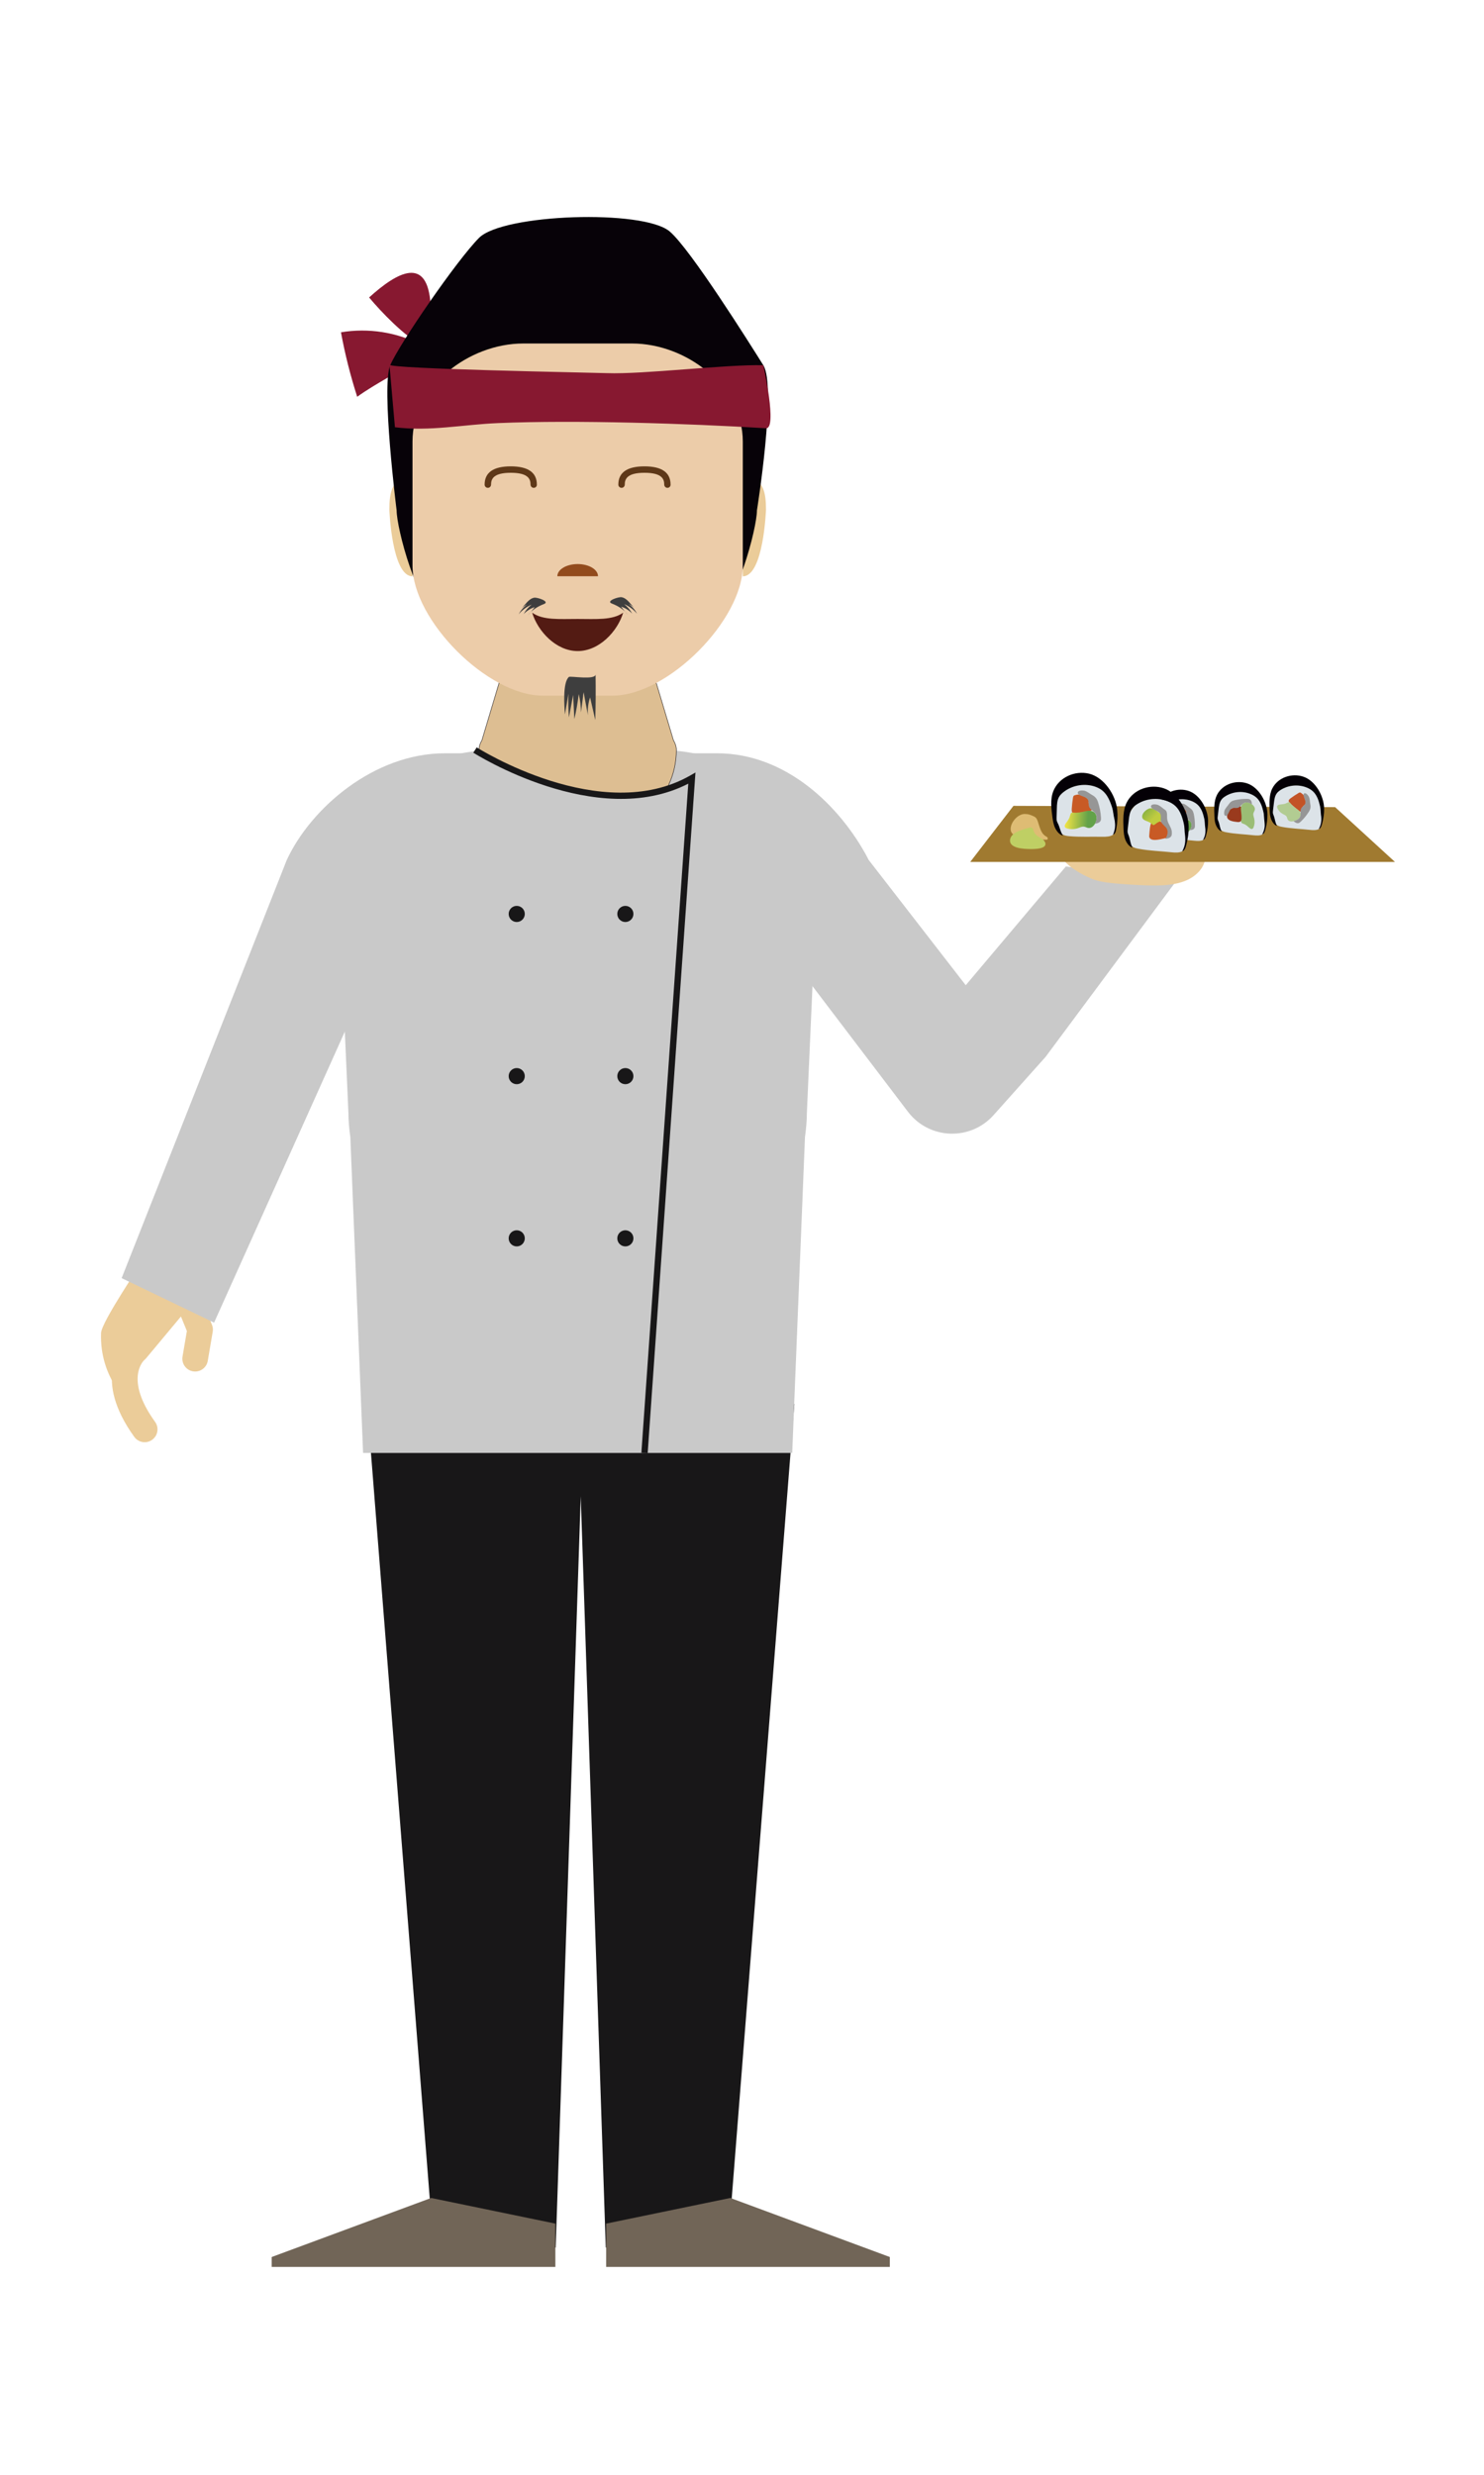 <?xml version="1.0" encoding="utf-8"?>
<!-- Generator: Adobe Illustrator 23.0.6, SVG Export Plug-In . SVG Version: 6.00 Build 0)  -->
<svg version="1.1" id="Capa_1" xmlns="http://www.w3.org/2000/svg" xmlns:xlink="http://www.w3.org/1999/xlink" x="0px" y="0px"
	 viewBox="0 0 300 500" style="enable-background:new 0 0 300 500;" xml:space="preserve">
<style type="text/css">
	.st0{fill:#363636;}
	.st1{fill:#202020;}
	.st2{fill:#2D363A;}
	.st3{fill:#F1D19E;}
	.st4{fill:#FFFFFF;}
	.st5{fill:#F1D19E;stroke:#272425;stroke-width:0.121;stroke-miterlimit:10;}
	.st6{fill:#F1F1F1;}
	.st7{fill:#272425;}
	.st8{fill:#1C1A1B;}
	.st9{fill:#1E2528;}
	.st10{fill:#B6B9C1;}
	.st11{fill:#FAF5EB;}
	.st12{fill:#48391D;}
	.st13{display:none;fill:#F1D19E;stroke:#272425;stroke-width:0.121;stroke-miterlimit:10;}
	.st14{fill:#4C2208;}
	.st15{fill:#884D12;}
	.st16{fill:#583C1C;}
	.st17{fill:#7F6528;}
	.st18{fill:#F5E1C2;}
	.st19{fill:none;}
	.st20{fill:#360000;}
	.st21{fill:#F5E1C2;stroke:#B5966E;stroke-width:0.118;stroke-miterlimit:10;}
	.st22{fill:#F5E1C2;stroke:#424140;stroke-width:0.118;stroke-miterlimit:10;}
	.st23{fill:#E0CEAB;stroke:#B5966E;stroke-width:0.121;stroke-miterlimit:10;}
	.st24{fill:#F5E1C2;stroke:#B5966E;stroke-width:0.109;stroke-miterlimit:10;}
	.st25{fill:#C09D38;}
	.st26{fill:none;stroke:#7E5E40;stroke-linecap:round;stroke-linejoin:round;stroke-miterlimit:10;}
	.st27{fill:#DD902F;}
	.st28{fill:none;stroke:#815E18;stroke-linecap:round;stroke-miterlimit:10;}
	.st29{fill:#B62228;}
	.st30{fill:#997B55;}
	.st31{fill:#723324;}
	.st32{fill:#E6E6E6;}
	.st33{fill:#7E5E40;}
	.st34{fill:#815E18;}
	.st35{fill:#CACACA;}
	.st36{fill:#333333;}
	.st37{fill:#1A1A1A;}
	.st38{fill:#4D4D4D;}
	.st39{fill:#F0DDC0;}
	.st40{fill:#A2867E;}
	.st41{fill:#040006;}
	.st42{fill:#353745;}
	.st43{fill:#F7E3C4;stroke:#B7986E;stroke-width:0.118;stroke-miterlimit:10;}
	.st44{display:none;fill:#F3D3A0;stroke:#272425;stroke-width:0.121;stroke-miterlimit:10;}
	.st45{fill:#F3D3A0;}
	.st46{fill:#D5D6D6;}
	.st47{fill:#744C15;stroke:#272425;stroke-width:0.121;stroke-miterlimit:10;}
	.st48{display:none;fill:#3E526A;}
	.st49{fill:#203847;}
	.st50{fill:#BC821F;}
	.st51{display:none;fill:#BC821F;}
	.st52{fill:#914310;}
	.st53{fill:#F7E3C4;stroke:#B7986E;stroke-width:0.109;stroke-miterlimit:10;}
	.st54{fill:#7B0032;}
	.st55{fill:#7F5E40;}
	.st56{fill:#979797;}
	.st57{fill:#B0B0B0;stroke:#7F7F7F;stroke-width:0.25;stroke-miterlimit:10;}
	.st58{fill:none;stroke:#979797;stroke-miterlimit:10;}
	.st59{fill:#BCBA9A;stroke:#7F7F7F;stroke-width:0.25;stroke-miterlimit:10;}
	.st60{fill:#7F7F7F;}
	.st61{fill:#5888A7;stroke:#7F7F7F;stroke-width:0.25;stroke-miterlimit:10;}
	.st62{fill:#C8C8C8;stroke:#7F7F7F;stroke-width:0.25;stroke-miterlimit:10;}
	.st63{fill:#B0B0B0;}
	.st64{fill:#B67849;}
	.st65{fill:#7F5032;}
	.st66{fill:#4C3018;}
	.st67{fill:#C4C4C4;}
	.st68{fill:#A52B31;}
	.st69{fill:#1C2853;}
	.st70{fill:#F8F8F8;}
	.st71{fill:#81D646;}
	.st72{fill:#DEC69A;}
	.st73{fill:#DB391D;}
	.st74{fill:#8F673C;}
	.st75{opacity:0.35;}
	.st76{fill:#6FB353;}
	.st77{opacity:0.7;}
	.st78{fill:#DDC092;}
	.st79{fill:url(#);}
	.st80{fill:#754C24;}
	.st81{fill:#243B56;}
	.st82{fill:#CEAE7E;}
	.st83{fill:#EFDE96;}
	.st84{fill:#E0C9A7;stroke:#B9926A;stroke-width:0.121;stroke-miterlimit:10;}
	.st85{fill:#F1DDBE;stroke:#B9926A;stroke-width:0.118;stroke-miterlimit:10;}
	.st86{fill:#040006;stroke:#221D1F;stroke-width:0.121;stroke-miterlimit:10;}
	.st87{fill:#1F1F1F;}
	.st88{fill:#7D1C7C;}
	.st89{fill:#393A3A;}
	.st90{fill:#414040;}
	.st91{fill:#F1DDBE;stroke:#B9926A;stroke-width:0.109;stroke-miterlimit:10;}
	.st92{fill:#871830;}
	.st93{fill:#D68A2D;}
	.st94{fill:#845C3B;}
	.st95{fill:#F1DDBE;}
	.st96{fill:#F2DEBF;stroke:#B9926A;stroke-width:0.118;stroke-miterlimit:10;}
	.st97{fill:#696A69;}
	.st98{fill:#8F8F8F;}
	.st99{fill:#7E7F7F;}
	.st100{fill:#BDBDBC;}
	.st101{fill:#F4EEAA;}
	.st102{fill:#585756;}
	.st103{fill:#757474;}
	.st104{fill:#9E9F9F;}
	.st105{opacity:0.43;fill:#9E9F9F;}
	.st106{fill:#7A7D80;}
	.st107{fill:#636569;}
	.st108{fill:none;stroke:#B9926A;stroke-width:0.118;stroke-miterlimit:10;}
	.st109{fill:#EBCC99;}
	.st110{fill:#C9C9C9;}
	.st111{fill:#181718;}
	.st112{fill:#716557;}
	.st113{fill:#DDBE92;stroke:#221D1F;stroke-width:0.096;stroke-miterlimit:10;}
	.st114{fill:#070208;}
	.st115{display:none;fill:#EBCC99;stroke:#221D1F;stroke-width:0.096;stroke-miterlimit:10;}
	.st116{fill:#ECCCA9;}
	.st117{fill:#531B13;}
	.st118{fill:#924B1D;}
	.st119{fill:#5E3818;}
	.st120{fill:#3E3E3E;}
	.st121{fill:#A07A30;}
	.st122{fill:#DCE3E8;}
	.st123{fill:#C85A25;}
	.st124{fill:url(#SVGID_1_);}
	.st125{fill:#969696;}
	.st126{fill:#C35326;}
	.st127{fill:#B2CC92;}
	.st128{fill:#9A3A1D;}
	.st129{fill:#9BBD75;}
	.st130{fill:url(#SVGID_2_);}
	.st131{fill:url(#SVGID_3_);}
	.st132{fill:#DEBC74;}
	.st133{fill:#BFCF64;}
	.st134{clip-path:url(#SVGID_8_);}
	.st135{fill-rule:evenodd;clip-rule:evenodd;fill:#4D4D4D;}
	.st136{fill:#83632F;}
	.st137{fill-rule:evenodd;clip-rule:evenodd;fill:#B3B3B3;}
	.st138{fill-rule:evenodd;clip-rule:evenodd;fill:#666666;}
	.st139{fill-rule:evenodd;clip-rule:evenodd;fill:#333333;}
	.st140{fill-rule:evenodd;clip-rule:evenodd;fill:url(#SVGID_9_);}
	.st141{fill-rule:evenodd;clip-rule:evenodd;fill:#5B5A5C;}
	.st142{fill-rule:evenodd;clip-rule:evenodd;fill:url(#SVGID_10_);}
	.st143{fill-rule:evenodd;clip-rule:evenodd;fill:#474846;}
	.st144{opacity:0.5;fill-rule:evenodd;clip-rule:evenodd;fill:#F2F2F2;}
	.st145{fill:url(#SVGID_11_);}
	.st146{fill:url(#SVGID_12_);}
	.st147{fill:url(#SVGID_13_);}
	.st148{fill:url(#SVGID_14_);}
	.st149{fill:url(#SVGID_15_);}
	.st150{fill:url(#SVGID_16_);}
	.st151{fill:url(#SVGID_17_);}
	.st152{fill:url(#SVGID_18_);}
	.st153{fill:url(#SVGID_19_);}
	.st154{fill:url(#SVGID_20_);}
	.st155{opacity:0.5;fill-rule:evenodd;clip-rule:evenodd;fill:#4D4D4D;}
	.st156{opacity:0.2;fill-rule:evenodd;clip-rule:evenodd;fill:#887B9B;}
	.st157{opacity:0.3;fill-rule:evenodd;clip-rule:evenodd;fill:#887B9B;}
	.st158{opacity:0.2;fill-rule:evenodd;clip-rule:evenodd;fill:#333333;}
	.st159{fill-rule:evenodd;clip-rule:evenodd;fill:#808080;}
	.st160{fill:url(#SVGID_21_);}
	.st161{fill:url(#SVGID_22_);}
	.st162{fill:url(#SVGID_23_);}
	.st163{fill:url(#SVGID_24_);}
	.st164{fill:url(#SVGID_25_);}
	.st165{fill:url(#SVGID_26_);}
	.st166{fill:url(#SVGID_27_);}
	.st167{fill:url(#SVGID_28_);}
	.st168{fill:url(#SVGID_29_);}
	.st169{fill:url(#SVGID_30_);}
	.st170{opacity:0.2;fill-rule:evenodd;clip-rule:evenodd;fill:#4D4D4D;}
	.st171{fill-rule:evenodd;clip-rule:evenodd;fill:#E6E6E6;}
	.st172{fill-rule:evenodd;clip-rule:evenodd;fill:url(#SVGID_31_);}
	.st173{fill-rule:evenodd;clip-rule:evenodd;fill:#9E7537;}
	.st174{fill-rule:evenodd;clip-rule:evenodd;fill:#999999;}
	.st175{fill-rule:evenodd;clip-rule:evenodd;fill:url(#SVGID_32_);}
	.st176{fill:#9E7537;}
	.st177{fill:url(#SVGID_33_);}
	.st178{fill:#808080;}
	.st179{fill-rule:evenodd;clip-rule:evenodd;fill:none;}
	.st180{clip-path:url(#SVGID_8_);fill:#7A7A7A;}
	.st181{clip-path:url(#SVGID_8_);fill:#4D4D4D;}
	.st182{opacity:0.2;clip-path:url(#SVGID_8_);fill:#4D4D4D;}
	.st183{clip-path:url(#SVGID_8_);fill-rule:evenodd;clip-rule:evenodd;fill:#B3B3B3;}
	.st184{clip-path:url(#SVGID_8_);fill-rule:evenodd;clip-rule:evenodd;fill:#4D4D4D;}
	
		.st185{clip-path:url(#SVGID_8_);fill-rule:evenodd;clip-rule:evenodd;fill:none;stroke:url(#SVGID_34_);stroke-width:0.75;stroke-miterlimit:10;}
	
		.st186{clip-path:url(#SVGID_8_);fill-rule:evenodd;clip-rule:evenodd;fill:none;stroke:url(#SVGID_35_);stroke-width:0.5;stroke-miterlimit:10;}
	
		.st187{clip-path:url(#SVGID_8_);fill-rule:evenodd;clip-rule:evenodd;fill:none;stroke:url(#SVGID_36_);stroke-width:0.75;stroke-miterlimit:10;}
	.st188{clip-path:url(#SVGID_8_);fill:#83632F;}
	
		.st189{clip-path:url(#SVGID_8_);fill-rule:evenodd;clip-rule:evenodd;fill:none;stroke:url(#SVGID_37_);stroke-width:0.75;stroke-miterlimit:10;}
	
		.st190{clip-path:url(#SVGID_8_);fill-rule:evenodd;clip-rule:evenodd;fill:none;stroke:url(#SVGID_38_);stroke-width:0.5;stroke-miterlimit:10;}
	.st191{fill:#E8C78F;}
	.st192{fill:#A38F69;}
	.st193{fill:#C3C09A;}
	.st194{fill:#EFDEC5;}
	.st195{fill:#827455;}
	.st196{fill:#C9D5D7;}
	.st197{fill:#BAD9DA;}
	.st198{fill:#DEEADE;}
	.st199{fill:#CCAF80;}
	.st200{fill:#B49D73;}
	.st201{fill:#8F7E5C;}
	.st202{fill:#B09970;}
	.st203{fill:#747373;}
	.st204{fill:#C0C0C0;}
	.st205{fill:#8C8C8B;}
	.st206{fill:#6B6B6A;}
	.st207{fill:#B1251E;}
	.st208{fill:#6AA745;}
	.st209{fill:#B1BDBF;}
	.st210{fill:none;stroke:#FFFFFF;stroke-width:6;stroke-miterlimit:10;}
	.st211{fill:#80623E;}
	.st212{fill:#B56923;}
	.st213{fill:#A25923;}
	.st214{fill:#D47A45;}
	.st215{fill:#9A5621;}
	.st216{fill:#DA8C4A;}
	.st217{fill:#C0A67A;}
	.st218{fill:#988562;}
	.st219{fill:#7D6E51;}
	.st220{fill:#487134;}
	.st221{fill:#CECECE;}
	.st222{fill:#EFDCB1;}
	.st223{fill:#C8304E;}
</style>
<g>
	<path class="st92" d="M85.18,69.68c-4.95-2.57-10.75-3.47-16.25-2.54c0.81,4.4,1.91,8.76,3.28,13.02
		c8.27-5.92,15.57-6.57,14.83-18.62c-0.61-9.97-6.73-6.6-12.42-1.44C77.08,63.05,81.73,67.88,85.18,69.68z"/>
	<g>
		<g>
			<g>
				<g>
					<g>
						<g>
							<path class="st109" d="M29.25,291.38c-0.8,0-1.59-0.37-2.1-1.07c-8.4-11.65-2.81-18.05-1.51-19.3l9.73-11.64
								c0.58-0.7,1.48-1.04,2.38-0.9c0.9,0.14,1.66,0.74,2,1.58l3.1,7.61c0.18,0.45,0.24,0.94,0.15,1.41L42,274.95
								c-0.24,1.41-1.58,2.35-2.99,2.11c-1.41-0.24-2.35-1.58-2.11-2.99l0.88-5.15l-1.2-2.94l-7.07,8.47
								c-0.11,0.13-0.22,0.24-0.35,0.34c-0.13,0.12-4.06,3.82,2.19,12.48c0.84,1.16,0.57,2.78-0.58,3.61
								C30.31,291.23,29.78,291.38,29.25,291.38z"/>
							<path class="st109" d="M37.89,260.25L26.48,274.3c0,0-2.18,5.46-0.15,9.38c0,0-6.24-5.11-5.9-14.37
								c0.08-2.26,8.42-14.44,8.21-14.37C28.4,255.01,37.89,260.25,37.89,260.25z"/>
						</g>
					</g>
					<g>
						<path class="st110" d="M237.71,178.09l-26.34,35.44l-10.52,11.77c-4.7,5.26-13.03,4.93-17.3-0.68l-30.35-39.91
							c-2.59-4.7-6.29-7.59-8.29-7.59H89.94c-2.86,0-7.84,3.79-9.35,7.11l-0.08,0.17l-37.23,82.82l-18.69-8.99l33.36-84.43
							c4.83-10.5,17.65-21.61,32-21.61h54.98c14.12,0,24.96,10.84,30.39,20.99l0.28,0.55l19.63,25.32l20.24-23.99L237.71,178.09z"/>
						<g>
							<polygon class="st111" points="119.26,283.66 118.02,283.66 116.78,283.66 115.54,283.66 74.21,283.66 87.66,454.09 
								112.34,454.09 116.78,320.93 117.4,302.31 118.02,320.93 122.46,454.09 147.14,454.09 160.59,283.66 							"/>
							<path class="st110" d="M165.02,181.8c0-18-14.55-30.26-31.48-30.26h-33.53c-16.94,0-31.48,12.26-31.48,30.26l1.91,43.13
								c0,1.49,0.14,3.1,0.38,4.78l2.58,63.84h86.75l2.58-63.83c0.24-1.69,0.38-3.3,0.38-4.79L165.02,181.8z"/>
							<g>
								<polygon class="st112" points="112.27,458 54.92,458 54.92,456 87.16,444.07 112.27,449.25 								"/>
								<polygon class="st112" points="122.54,458 179.88,458 179.88,456 147.64,444.07 122.54,449.25 								"/>
							</g>
							<path class="st113" d="M136.73,151.54L136.73,151.54c0-0.71-0.22-1.36-0.59-1.97l-5.65-18.85h-27.42l-5.65,18.85
								c-0.37,0.61-0.59,1.26-0.59,1.97v0l0,0v0c0,10.01,8.93,18.13,19.95,18.13C127.8,169.67,136.73,161.55,136.73,151.54
								L136.73,151.54L136.73,151.54z"/>
						</g>
					</g>
				</g>
			</g>
			<g>
				<g>
					<path class="st109" d="M83.4,116.44c-4.2,0-4.69-13.47-4.69-13.47c0-3.43,0.49-6.69,4.69-6.69l0,0V116.44z"/>
					<path class="st109" d="M150.16,116.44c4.2,0,4.69-13.47,4.69-13.47c0-3.43-0.49-6.69-4.69-6.69l0,0V116.44z"/>
				</g>
				<path class="st114" d="M153.02,103.12c0,3.67-4.27,19.58-7.94,19.58H88.12c-3.67,0-7.94-15.91-7.94-19.58
					c0,0-3.15-25.01-1.29-29.34c1.86-4.33,13.44-21.19,17.95-25.72c4.84-4.86,33.22-5.82,38.55-1.29
					c4.2,3.57,16.21,22.7,18.92,27.02C157.03,78.1,153.02,103.12,153.02,103.12z"/>
				<g>
					<path class="st115" d="M150.16,114.27c0,11.06-15.21,26.27-26.27,26.27h-14.23c-11.06,0-26.27-15.21-26.27-26.27V89.2
						c0-11.06,15.21-26.27,26.27-26.27h14.23c11.06,0,26.27,15.21,26.27,26.27V114.27z"/>
					<path class="st116" d="M150.16,114.27c0,11.06-15.21,26.27-26.27,26.27h-14.23c-11.06,0-26.27-15.21-26.27-26.27V89.2
						c0-11.06,11.33-19.8,22.39-19.8h21.99c11.06,0,22.39,8.74,22.39,19.8V114.27z"/>
				</g>
				<g>
					<path class="st117" d="M107.58,123.78c1.12,3.73,4.81,7.76,9.2,7.76c4.39,0,8.08-4.03,9.2-7.76c-2.16,1.56-5.48,1.27-9.2,1.27
						S109.74,125.34,107.58,123.78z"/>
				</g>
				<path class="st118" d="M112.67,116.42c0-1.36,1.84-2.46,4.11-2.46c2.27,0,4.11,1.1,4.11,2.46"/>
				<g>
					<g>
						<path class="st119" d="M107.9,98.56c-0.36,0-0.65-0.29-0.65-0.65c0-1.11-0.45-2.39-3.99-2.39c-3.54,0-3.99,1.28-3.99,2.39
							c0,0.36-0.29,0.65-0.65,0.65s-0.65-0.29-0.65-0.65c0-2.45,1.78-3.69,5.28-3.69c3.5,0,5.28,1.24,5.28,3.69
							C108.55,98.27,108.26,98.56,107.9,98.56z"/>
					</g>
					<g>
						<path class="st119" d="M134.93,98.56c-0.36,0-0.65-0.29-0.65-0.65c0-1.11-0.45-2.39-3.99-2.39c-3.54,0-3.99,1.28-3.99,2.39
							c0,0.36-0.29,0.65-0.65,0.65s-0.65-0.29-0.65-0.65c0-2.45,1.78-3.69,5.28-3.69c3.51,0,5.28,1.24,5.28,3.69
							C135.58,98.27,135.29,98.56,134.93,98.56z"/>
					</g>
				</g>
			</g>
		</g>
	</g>
	<path class="st92" d="M78.73,73.68c0.37,4.21,0.74,8.43,1.11,12.64c7.1,0.88,13.69-0.54,20.84-0.84
		c15.71-0.66,38.33,0.08,54.18,1.04c2.32,0.14-0.54-12.73-0.54-12.73c-7.52-0.2-24.15,1.87-31.68,1.6
		C118.88,75.26,78.8,74.55,78.73,73.68z"/>
	<g>
		<path class="st110" d="M96.03,151.53c0,0,25.3,16.29,43.84,5.68l-9.57,126.45"/>
		<path class="st111" d="M130.93,293.6l-1.27-0.1l9.48-135.17c-18.56,9.53-43.21-6.1-43.46-6.26l0.69-1.07
			c0.25,0.16,25.19,15.95,43.18,5.67l1.04-0.6L130.93,293.6z"/>
	</g>
	<circle class="st111" cx="104.46" cy="184.65" r="1.63"/>
	<circle class="st111" cx="126.42" cy="184.65" r="1.63"/>
	<circle class="st111" cx="104.46" cy="217.42" r="1.63"/>
	<circle class="st111" cx="126.42" cy="217.42" r="1.63"/>
	<circle class="st111" cx="104.46" cy="250.19" r="1.63"/>
	<circle class="st111" cx="126.42" cy="250.19" r="1.63"/>
	<path class="st120" d="M105.45,122.88c0.33-0.31,0.72-0.57,1.14-0.75c-0.73,0.5-1.32,1.18-1.72,1.97c0.69-0.85,1.6-1.53,2.61-1.94
		c-0.67,0.51-1.23,1.17-1.62,1.91c0.61-0.65,1.38-1.14,2.23-1.41c-0.43,0.58-0.89,1.14-1.37,1.68c0.78-1.1,2-1.82,3.26-2.31
		c1.26-0.49-1.37-1.4-2.01-1.27C106.87,120.97,106.2,122.17,105.45,122.88z"/>
	<path class="st120" d="M128.2,122.78c-0.33-0.31-0.72-0.57-1.14-0.75c0.73,0.5,1.32,1.18,1.72,1.97c-0.69-0.85-1.6-1.53-2.61-1.94
		c0.67,0.51,1.23,1.17,1.62,1.91c-0.61-0.65-1.38-1.14-2.23-1.41c0.43,0.58,0.89,1.14,1.37,1.68c-0.78-1.1-2-1.82-3.26-2.31
		c-1.26-0.49,1.37-1.4,2.01-1.27C126.78,120.87,127.45,122.07,128.2,122.78z"/>
	<path class="st120" d="M120.4,136.24c0.05,3.08,0.03,6.16-0.06,9.24c-0.35-1.53-0.7-3.05-1.05-4.58c-0.38,1.15-0.53,2.38-0.44,3.59
		c-0.29-1.54-0.58-3.09-0.87-4.63c-0.18,1.36-0.35,2.72-0.53,4.08c-0.01-1.24-0.16-2.49-0.45-3.7c-0.21,1.69-0.5,3.37-0.89,5.04
		c-0.08-1.62-0.17-3.24-0.25-4.87c-0.28,1.51-0.57,3.01-0.85,4.52c-0.12-1.59-0.15-3.18-0.1-4.77c-0.23,1.39-0.47,2.78-0.7,4.17
		c-0.13-1.49-0.5-6.48,0.8-7.56C115.29,136.53,120.42,137.47,120.4,136.24z"/>
	<path class="st109" d="M221.2,177.73c1.47,0.48,3.04,0.66,4.6,0.79c1.97,0.17,3.95,0.29,5.93,0.35c2.73,0.09,5.56,0.05,7.99-0.95
		s4.32-3.21,3.87-5.52c-5.52-1.13-11.21-0.05-16.84-0.32c-2.33-0.11-10.4-2.26-11.91-0.4C213.06,173.84,219.3,177.1,221.2,177.73z"
		/>
	<polygon class="st121" points="282,174.14 196.14,174.14 204.88,162.81 269.9,163.07 	"/>
	<g>
		<path class="st122" d="M216.17,168.94c-0.48-0.04-0.98-0.11-1.39-0.37c-0.29-0.19-0.51-0.48-0.69-0.78
			c-1.05-1.82-1.08-4.42-0.19-6.35c1.04-2.25,3.9-3.08,6.22-2.81c3.37,0.4,4.5,2.72,5.02,5.79c0.13,0.77,0.26,1.53,0.39,2.3
			c0.35,2.1-0.99,2.37-2.73,2.34C220.59,169.01,218.39,169.14,216.17,168.94z"/>
		<path class="st41" d="M213.35,167.39c-0.34-0.67-0.48-1.42-0.58-2.16c-0.23-1.72-0.5-3.72,0.16-5.38c1.12-2.83,4.4-4.23,7.23-3.54
			c3.04,0.74,5.39,4.29,5.69,7.28c0.12,1.23,0.06,2.45-0.15,3.67c-0.08,0.48-0.17,1.17-0.7,1.4c0.27-0.67,0.41-1.21,0.42-1.93
			c0-0.45-0.07-1.02-0.18-1.45c-0.18-0.71-0.19-1.45-0.42-2.15c-0.42-1.29-0.96-2.62-2.03-3.46c-0.49-0.38-1.06-0.64-1.65-0.82
			c-2.07-0.61-4.42-0.17-6.12,1.16c-0.35,0.27-0.68,0.59-0.91,0.97c-0.41,0.69-0.44,1.54-0.46,2.34c-0.02,0.6-0.03,1.2-0.05,1.8
			c-0.01,0.27-0.01,0.54,0.06,0.79c0.07,0.22,0.19,0.41,0.28,0.62c0.36,0.79,0.45,1.59,0.96,2.29
			C214.22,168.69,213.65,167.98,213.35,167.39z"/>
		<path class="st123" d="M220.5,163.79c0.05-0.01,0.1-0.02,0.14-0.06c0.07-0.08,0.03-0.2-0.02-0.29c-0.25-0.44-0.6-0.88-0.56-1.38
			c0.01-0.12,0.04-0.24,0.02-0.36c-0.02-0.1-0.09-0.19-0.17-0.27c-0.36-0.38-0.87-0.58-1.36-0.76c-0.15-0.06-0.3-0.11-0.45-0.13
			c-0.25-0.03-0.49,0.03-0.73,0.1c-0.11,0.03-0.23,0.06-0.31,0.15c-0.1,0.1-0.12,0.24-0.15,0.38c-0.12,0.74-0.2,1.49-0.25,2.24
			c-0.06,1.01,0.33,0.99,1.19,0.87C218.73,164.15,219.62,163.99,220.5,163.79z"/>
		
			<linearGradient id="SVGID_1_" gradientUnits="userSpaceOnUse" x1="-97.418" y1="287.315" x2="-91.057" y2="287.315" gradientTransform="matrix(0.998 0.056 -0.056 0.998 328.794 -115.877)">
			<stop  offset="6.968436e-03" style="stop-color:#ECE144"/>
			<stop  offset="0.7" style="stop-color:#63A24A"/>
			<stop  offset="0.984" style="stop-color:#63A24A"/>
		</linearGradient>
		<path class="st124" d="M215.62,166.13c-0.24,0.3-0.53,0.72-0.29,1.03c0.09,0.12,0.24,0.17,0.38,0.21
			c0.71,0.21,1.49,0.19,2.19-0.05c0.42-0.15,0.84-0.37,1.27-0.3c0.29,0.05,0.55,0.22,0.84,0.26c0.58,0.08,1.09-0.38,1.37-0.89
			c0.21-0.38,0.34-0.82,0.31-1.25c-0.03-0.43-0.24-0.87-0.61-1.11c-0.64-0.43-1.49-0.17-2.24,0c-0.41,0.09-0.83,0.15-1.25,0.17
			c-0.27,0.02-0.84-0.1-1.05,0.06c-0.16,0.13-0.27,0.78-0.37,0.99C216.02,165.57,215.83,165.86,215.62,166.13z"/>
		<path class="st125" d="M219.44,161.12c0.17,0.1,0.34,0.23,0.45,0.39c0.28,0.43,0.1,1.02,0.29,1.5c0.23,0.59,0.95,0.85,1.29,1.38
			c0.39,0.6,0.23,1.42-0.12,2.04c0.45-0.08,0.96-0.21,1.15-0.62c0.1-0.21,0.09-0.45,0.07-0.68c-0.07-1.03-0.27-2.06-0.59-3.05
			c-0.23-0.71-0.55-1.1-1.2-1.46c-0.46-0.25-0.94-0.66-1.43-0.83c-0.35-0.13-1.4-0.18-1.47,0.35
			C217.81,160.66,219.1,160.91,219.44,161.12z"/>
	</g>
	<g>
		<path class="st122" d="M259.23,167.07c-0.4-0.07-0.81-0.16-1.13-0.41c-0.23-0.18-0.39-0.44-0.51-0.7
			c-0.74-1.59-0.57-3.74,0.32-5.27c1.03-1.78,3.48-2.26,5.39-1.86c2.78,0.58,3.55,2.6,3.75,5.17c0.05,0.64,0.1,1.29,0.15,1.93
			c0.14,1.76-1,1.89-2.45,1.73C262.91,167.46,261.06,167.41,259.23,167.07z"/>
		<path class="st41" d="M256.99,165.57c-0.23-0.58-0.3-1.21-0.32-1.83c-0.06-1.44-0.14-3.12,0.53-4.44
			c1.15-2.26,3.98-3.17,6.29-2.38c2.47,0.84,4.17,3.96,4.19,6.45c0.01,1.02-0.13,2.03-0.4,3.02c-0.1,0.39-0.23,0.96-0.68,1.11
			c0.27-0.53,0.43-0.97,0.49-1.57c0.04-0.37,0.02-0.85-0.04-1.21c-0.09-0.6-0.05-1.22-0.19-1.81c-0.25-1.1-0.6-2.24-1.43-3.02
			c-0.38-0.35-0.83-0.61-1.32-0.8c-1.68-0.66-3.67-0.47-5.19,0.49c-0.31,0.2-0.61,0.43-0.83,0.74c-0.39,0.54-0.48,1.24-0.56,1.9
			c-0.06,0.49-0.12,0.99-0.18,1.48c-0.03,0.22-0.05,0.44-0.01,0.66c0.04,0.18,0.13,0.35,0.19,0.53c0.24,0.68,0.26,1.35,0.63,1.97
			C257.62,166.71,257.2,166.08,256.99,165.57z"/>
		<path class="st126" d="M262.74,163.93c0.03,0.03,0.07,0.05,0.11,0.06c0.09,0.01,0.14-0.09,0.17-0.17
			c0.15-0.39,0.24-0.85,0.58-1.09c0.08-0.06,0.18-0.1,0.24-0.18c0.05-0.07,0.07-0.16,0.08-0.25c0.05-0.44-0.1-0.87-0.24-1.28
			c-0.04-0.12-0.09-0.25-0.16-0.36c-0.11-0.17-0.29-0.3-0.45-0.42c-0.08-0.06-0.16-0.12-0.26-0.12c-0.11-0.01-0.22,0.05-0.32,0.11
			c-0.54,0.32-1.06,0.67-1.56,1.03c-0.68,0.5-0.45,0.74,0.08,1.23C261.56,162.98,262.14,163.47,262.74,163.93z"/>
		<path class="st127" d="M258.98,162.52c-0.31,0.02-0.72,0.08-0.8,0.38c-0.03,0.11,0,0.23,0.04,0.33c0.2,0.51,0.59,0.94,1.08,1.21
			c0.29,0.16,0.64,0.27,0.8,0.56c0.11,0.19,0.12,0.43,0.23,0.61c0.22,0.37,0.77,0.41,1.23,0.3c0.34-0.08,0.69-0.24,0.95-0.49
			c0.26-0.25,0.44-0.59,0.42-0.93c-0.03-0.59-0.6-0.93-1.07-1.26c-0.25-0.18-0.49-0.39-0.71-0.61c-0.14-0.14-0.34-0.53-0.54-0.56
			c-0.16-0.02-0.63,0.26-0.81,0.32C259.54,162.44,259.26,162.5,258.98,162.52z"/>
		<path class="st125" d="M263.87,161.83c0.02,0.17,0.04,0.34-0.01,0.5c-0.12,0.41-0.6,0.61-0.81,0.98
			c-0.25,0.46-0.03,1.06-0.19,1.57c-0.17,0.57-0.78,0.9-1.37,1.01c0.29,0.24,0.65,0.5,1.01,0.41c0.18-0.05,0.33-0.18,0.47-0.31
			c0.62-0.6,1.17-1.27,1.63-2c0.33-0.53,0.41-0.94,0.28-1.55c-0.09-0.43-0.08-0.95-0.24-1.37c-0.11-0.29-0.63-1-1.01-0.76
			C263.29,160.54,263.82,161.5,263.87,161.83z"/>
	</g>
	<g>
		<path class="st122" d="M247.99,168.17c-0.39-0.07-0.79-0.16-1.1-0.4c-0.22-0.18-0.38-0.42-0.5-0.68
			c-0.72-1.55-0.55-3.64,0.31-5.13c1-1.73,3.38-2.2,5.24-1.81c2.71,0.57,3.45,2.53,3.65,5.04c0.05,0.63,0.1,1.25,0.15,1.88
			c0.14,1.72-0.97,1.84-2.38,1.68C251.57,168.55,249.77,168.5,247.99,168.17z"/>
		<path class="st41" d="M245.81,166.71c-0.23-0.56-0.29-1.18-0.31-1.79c-0.06-1.41-0.13-3.04,0.52-4.32
			c1.12-2.2,3.87-3.08,6.12-2.32c2.41,0.82,4.06,3.85,4.08,6.28c0.01,1-0.13,1.98-0.38,2.94c-0.1,0.38-0.22,0.93-0.67,1.08
			c0.26-0.52,0.42-0.95,0.48-1.52c0.04-0.36,0.02-0.82-0.04-1.18c-0.09-0.58-0.05-1.18-0.18-1.76c-0.24-1.07-0.59-2.18-1.39-2.94
			c-0.37-0.34-0.81-0.59-1.28-0.78c-1.63-0.65-3.57-0.46-5.05,0.48c-0.31,0.19-0.6,0.42-0.81,0.72c-0.38,0.53-0.47,1.21-0.55,1.85
			c-0.06,0.48-0.11,0.96-0.17,1.44c-0.03,0.21-0.05,0.43-0.01,0.64c0.04,0.18,0.12,0.34,0.19,0.52c0.24,0.66,0.25,1.31,0.61,1.92
			C246.43,167.82,246.01,167.21,245.81,166.71z"/>
		<path class="st128" d="M249.88,163.06c-0.05,0.01-0.1,0.02-0.14,0.03c-0.91,0.16-1.46,0.73-1.66,1.61
			c-0.25,1.14,1.28,1.29,2.06,1.38c0.67,0.08,0.95-0.27,0.93-0.9c-0.02-0.47,0.1-1.83-0.19-2.19c0,0,0,0,0,0
			c-0.3-0.35-1.86,0.33-2.19,0.51c-0.37,0.2-0.71,0.5-0.88,0.89c0.29-0.35,0.63-0.46,0.92-0.81c0.07-0.08,0.17-0.17,0.27-0.14"/>
		<path class="st129" d="M252.41,167.12c0.23,0.22,0.54,0.48,0.81,0.31c0.1-0.07,0.16-0.18,0.2-0.29c0.22-0.56,0.26-1.19,0.12-1.78
			c-0.09-0.35-0.24-0.71-0.15-1.06c0.06-0.23,0.22-0.43,0.27-0.66c0.11-0.46-0.23-0.91-0.62-1.18c-0.29-0.2-0.63-0.34-0.99-0.34
			c-0.35-0.01-0.72,0.13-0.94,0.41c-0.39,0.49-0.24,1.2-0.17,1.82c0.04,0.34,0.06,0.68,0.05,1.02c-0.01,0.22-0.15,0.68-0.03,0.85
			c0.09,0.14,0.61,0.27,0.77,0.37C251.98,166.75,252.21,166.92,252.41,167.12z"/>
		<path class="st125" d="M248.66,163.65c0.1-0.13,0.21-0.26,0.35-0.33c0.37-0.2,0.83,0,1.23-0.12c0.49-0.14,0.75-0.71,1.21-0.95
			c0.51-0.28,1.16-0.08,1.64,0.25c-0.03-0.37-0.1-0.79-0.42-0.98c-0.16-0.09-0.35-0.1-0.54-0.11c-0.84-0.02-1.68,0.07-2.5,0.25
			c-0.59,0.13-0.93,0.37-1.26,0.87c-0.24,0.36-0.6,0.71-0.78,1.1c-0.13,0.28-0.25,1.12,0.17,1.21
			C248.17,164.94,248.47,163.91,248.66,163.65z"/>
	</g>
	<g>
		<path class="st122" d="M236.31,169.3c-0.37-0.07-0.76-0.15-1.05-0.39c-0.21-0.17-0.36-0.41-0.48-0.65
			c-0.69-1.49-0.53-3.5,0.3-4.93c0.96-1.66,3.25-2.11,5.04-1.74c2.6,0.55,3.32,2.43,3.51,4.84c0.05,0.6,0.09,1.2,0.14,1.81
			c0.13,1.65-0.94,1.76-2.29,1.62C239.75,169.67,238.03,169.62,236.31,169.3z"/>
		<path class="st41" d="M234.22,167.9c-0.22-0.54-0.28-1.13-0.3-1.72c-0.06-1.35-0.13-2.92,0.5-4.15c1.07-2.11,3.72-2.96,5.88-2.23
			c2.31,0.78,3.9,3.7,3.92,6.03c0.01,0.96-0.12,1.9-0.37,2.83c-0.1,0.36-0.21,0.9-0.64,1.03c0.25-0.5,0.41-0.91,0.46-1.46
			c0.03-0.35,0.02-0.79-0.04-1.13c-0.09-0.56-0.05-1.14-0.18-1.69c-0.23-1.03-0.56-2.1-1.34-2.82c-0.35-0.33-0.78-0.57-1.23-0.75
			c-1.57-0.62-3.43-0.44-4.85,0.46c-0.29,0.19-0.57,0.41-0.78,0.69c-0.37,0.51-0.45,1.16-0.53,1.78c-0.05,0.46-0.11,0.92-0.16,1.39
			c-0.02,0.21-0.05,0.41-0.01,0.62c0.04,0.17,0.12,0.33,0.18,0.5c0.23,0.63,0.24,1.26,0.59,1.84
			C234.81,168.97,234.41,168.38,234.22,167.9z"/>
		<path class="st123" d="M240.05,165.62c0.04-0.01,0.08-0.01,0.11-0.04c0.06-0.05,0.04-0.15,0-0.23c-0.16-0.36-0.41-0.72-0.34-1.11
			c0.02-0.09,0.05-0.18,0.04-0.28c-0.01-0.08-0.06-0.16-0.11-0.22c-0.26-0.32-0.64-0.51-1.01-0.69c-0.11-0.05-0.22-0.11-0.34-0.13
			c-0.19-0.04-0.39-0.01-0.58,0.02c-0.09,0.01-0.18,0.03-0.26,0.09c-0.08,0.07-0.11,0.18-0.14,0.28c-0.14,0.57-0.26,1.14-0.35,1.72
			c-0.12,0.78,0.19,0.79,0.86,0.76C238.64,165.78,239.35,165.71,240.05,165.62z"/>
		
			<linearGradient id="SVGID_2_" gradientUnits="userSpaceOnUse" x1="-8.889" y1="69.479" x2="-3.914" y2="69.479" gradientTransform="matrix(0.989 0.146 -0.146 0.989 254.841 99.134)">
			<stop  offset="0" style="stop-color:#BFCC40"/>
			<stop  offset="0.692" style="stop-color:#82AF43"/>
			<stop  offset="0.984" style="stop-color:#63A24A"/>
		</linearGradient>
		<path class="st130" d="M236.08,167.09c-0.21,0.22-0.46,0.52-0.3,0.77c0.06,0.1,0.17,0.15,0.28,0.19c0.54,0.21,1.15,0.25,1.71,0.11
			c0.34-0.08,0.68-0.23,1.01-0.15c0.22,0.06,0.41,0.21,0.64,0.26c0.44,0.1,0.88-0.22,1.13-0.6c0.19-0.28,0.32-0.61,0.33-0.95
			c0-0.34-0.13-0.69-0.39-0.9c-0.47-0.38-1.15-0.23-1.75-0.16c-0.33,0.04-0.66,0.06-0.98,0.05c-0.21-0.01-0.65-0.14-0.82-0.03
			c-0.14,0.09-0.26,0.59-0.36,0.74C236.43,166.68,236.27,166.9,236.08,167.09z"/>
		<path class="st125" d="M239.41,163.48c0.13,0.09,0.25,0.2,0.32,0.34c0.19,0.35,0,0.8,0.12,1.18c0.14,0.48,0.68,0.72,0.91,1.16
			c0.26,0.49,0.08,1.11-0.24,1.57c0.35-0.03,0.76-0.1,0.94-0.4c0.09-0.15,0.1-0.34,0.1-0.52c0.01-0.81-0.07-1.61-0.24-2.4
			c-0.13-0.57-0.35-0.89-0.84-1.21c-0.34-0.23-0.68-0.57-1.06-0.75c-0.27-0.12-1.08-0.24-1.17,0.17
			C238.17,163.01,239.16,163.3,239.41,163.48z"/>
	</g>
	<g>
		<path class="st122" d="M230.19,171.49c-0.48-0.09-0.97-0.19-1.35-0.5c-0.27-0.22-0.47-0.52-0.61-0.84
			c-0.88-1.91-0.67-4.5,0.38-6.34c1.24-2.14,4.16-2.72,6.44-2.24c3.32,0.7,4.24,3.12,4.48,6.22c0.06,0.77,0.12,1.55,0.18,2.32
			c0.16,2.12-1.2,2.27-2.93,2.08C234.58,171.96,232.37,171.89,230.19,171.49z"/>
		<path class="st41" d="M227.51,169.69c-0.28-0.7-0.35-1.46-0.38-2.21c-0.07-1.74-0.16-3.75,0.64-5.34
			c1.37-2.72,4.76-3.81,7.52-2.87c2.96,1.01,4.98,4.76,5.01,7.76c0.01,1.23-0.16,2.45-0.48,3.64c-0.12,0.47-0.27,1.15-0.82,1.33
			c0.33-0.64,0.52-1.17,0.59-1.89c0.04-0.44,0.02-1.02-0.04-1.46c-0.11-0.72-0.06-1.46-0.22-2.17c-0.3-1.32-0.72-2.7-1.71-3.63
			c-0.45-0.42-1-0.73-1.57-0.96c-2-0.8-4.39-0.57-6.2,0.6c-0.38,0.24-0.73,0.52-0.99,0.89c-0.47,0.65-0.58,1.49-0.67,2.29
			c-0.07,0.59-0.14,1.19-0.21,1.78c-0.03,0.26-0.06,0.53-0.01,0.79c0.05,0.22,0.15,0.43,0.23,0.64c0.29,0.82,0.31,1.62,0.75,2.37
			C228.26,171.06,227.76,170.31,227.51,169.69z"/>
		<path class="st123" d="M236.16,169.21c0.05-0.01,0.1-0.02,0.14-0.05c0.08-0.07,0.05-0.2,0-0.29c-0.21-0.46-0.21-0.83-0.12-1.33
			c0.02-0.12-0.25-0.33-0.27-0.45c-0.01-0.11-0.08-0.2-0.14-0.28c-0.33-0.41-0.82-0.65-1.29-0.88c-0.14-0.07-0.29-0.14-0.44-0.17
			c-0.24-0.05-0.49-0.01-0.74,0.03c-0.12,0.02-0.24,0.04-0.33,0.12c-0.54,0.45-0.57,2.15-0.64,2.81c-0.02,0.15-0.03,0.3,0.02,0.44
			C232.76,170.28,235.35,169.32,236.16,169.21z"/>
		
			<linearGradient id="SVGID_3_" gradientUnits="userSpaceOnUse" x1="6893.766" y1="8943.107" x2="6899.21" y2="8943.107" gradientTransform="matrix(-0.527 -0.496 0.685 -0.729 -2256.118 10100.231)">
			<stop  offset="0" style="stop-color:#BFCC40"/>
			<stop  offset="0.692" style="stop-color:#82AF43"/>
			<stop  offset="0.984" style="stop-color:#63A24A"/>
		</linearGradient>
		<path class="st131" d="M234.73,165.87c0.16-0.07,0.33-0.15,0.49-0.26c0.07-0.05,0.13-0.1,0.18-0.17c0.09-0.14,0.05-0.29-0.01-0.4
			c-0.16-0.31-0.45-0.56-0.79-0.71c-0.7-0.32-1.5-1.42-2.52-0.88c-0.32,0.17-0.62,0.4-0.85,0.69c-0.23,0.29-0.37,0.65-0.33,0.95
			c0.07,0.53,0.63,0.69,1.09,0.87c0.25,0.1,0.48,0.23,0.7,0.37c0.14,0.1,0.35,0.4,0.54,0.37c0.15-0.02,0.57-0.4,0.74-0.5
			C234.22,166.06,234.48,165.98,234.73,165.87z"/>
		<path class="st125" d="M234.15,164c0.16,0.12,0.32,0.25,0.41,0.43c0.24,0.46,0.01,1.03,0.15,1.52c0.18,0.61,0.87,0.93,1.17,1.49
			c0.34,0.63,0.1,1.43-0.31,2.02c0.45-0.04,0.97-0.13,1.2-0.52c0.12-0.2,0.13-0.44,0.13-0.67c0.02-1.04-0.68-1.58-0.91-2.6
			c-0.16-0.73,0.15-1.64-0.47-2.05c-0.44-0.29-0.88-0.74-1.35-0.96c-0.34-0.16-1.38-0.31-1.49,0.21
			C232.57,163.39,233.83,163.76,234.15,164z"/>
	</g>
	<path class="st132" d="M207.41,164.47c0.52,0,1.02,0.21,1.5,0.43c0.15,0.07,0.31,0.14,0.44,0.26c0.18,0.16,0.29,0.39,0.38,0.62
		c0.43,1.13,0.61,2.52,1.64,3.15c0.13,0.08,0.27,0.15,0.37,0.27s0.11,0.32-0.02,0.41c-0.07,0.05-0.16,0.05-0.25,0.05
		c-0.89-0.01-1.77-0.15-2.64-0.29c-1.36-0.21-4.24,0.03-4.5-1.62C204.1,166.26,205.84,164.24,207.41,164.47z"/>
	<path class="st133" d="M207.83,167.29c0.05-0.01,0.11-0.03,0.16-0.04c0.69-0.18,0.8,0.04,0.97,0.63c0.23,0.77,0.86,1.09,1.51,1.49
		c0.31,0.19,0.62,0.42,0.78,0.75c0.68,1.47-2.28,1.43-3.03,1.42c-1.15-0.02-4.08-0.1-4.04-1.74
		C204.23,168.21,206.62,167.61,207.83,167.29z"/>
</g>
</svg>
